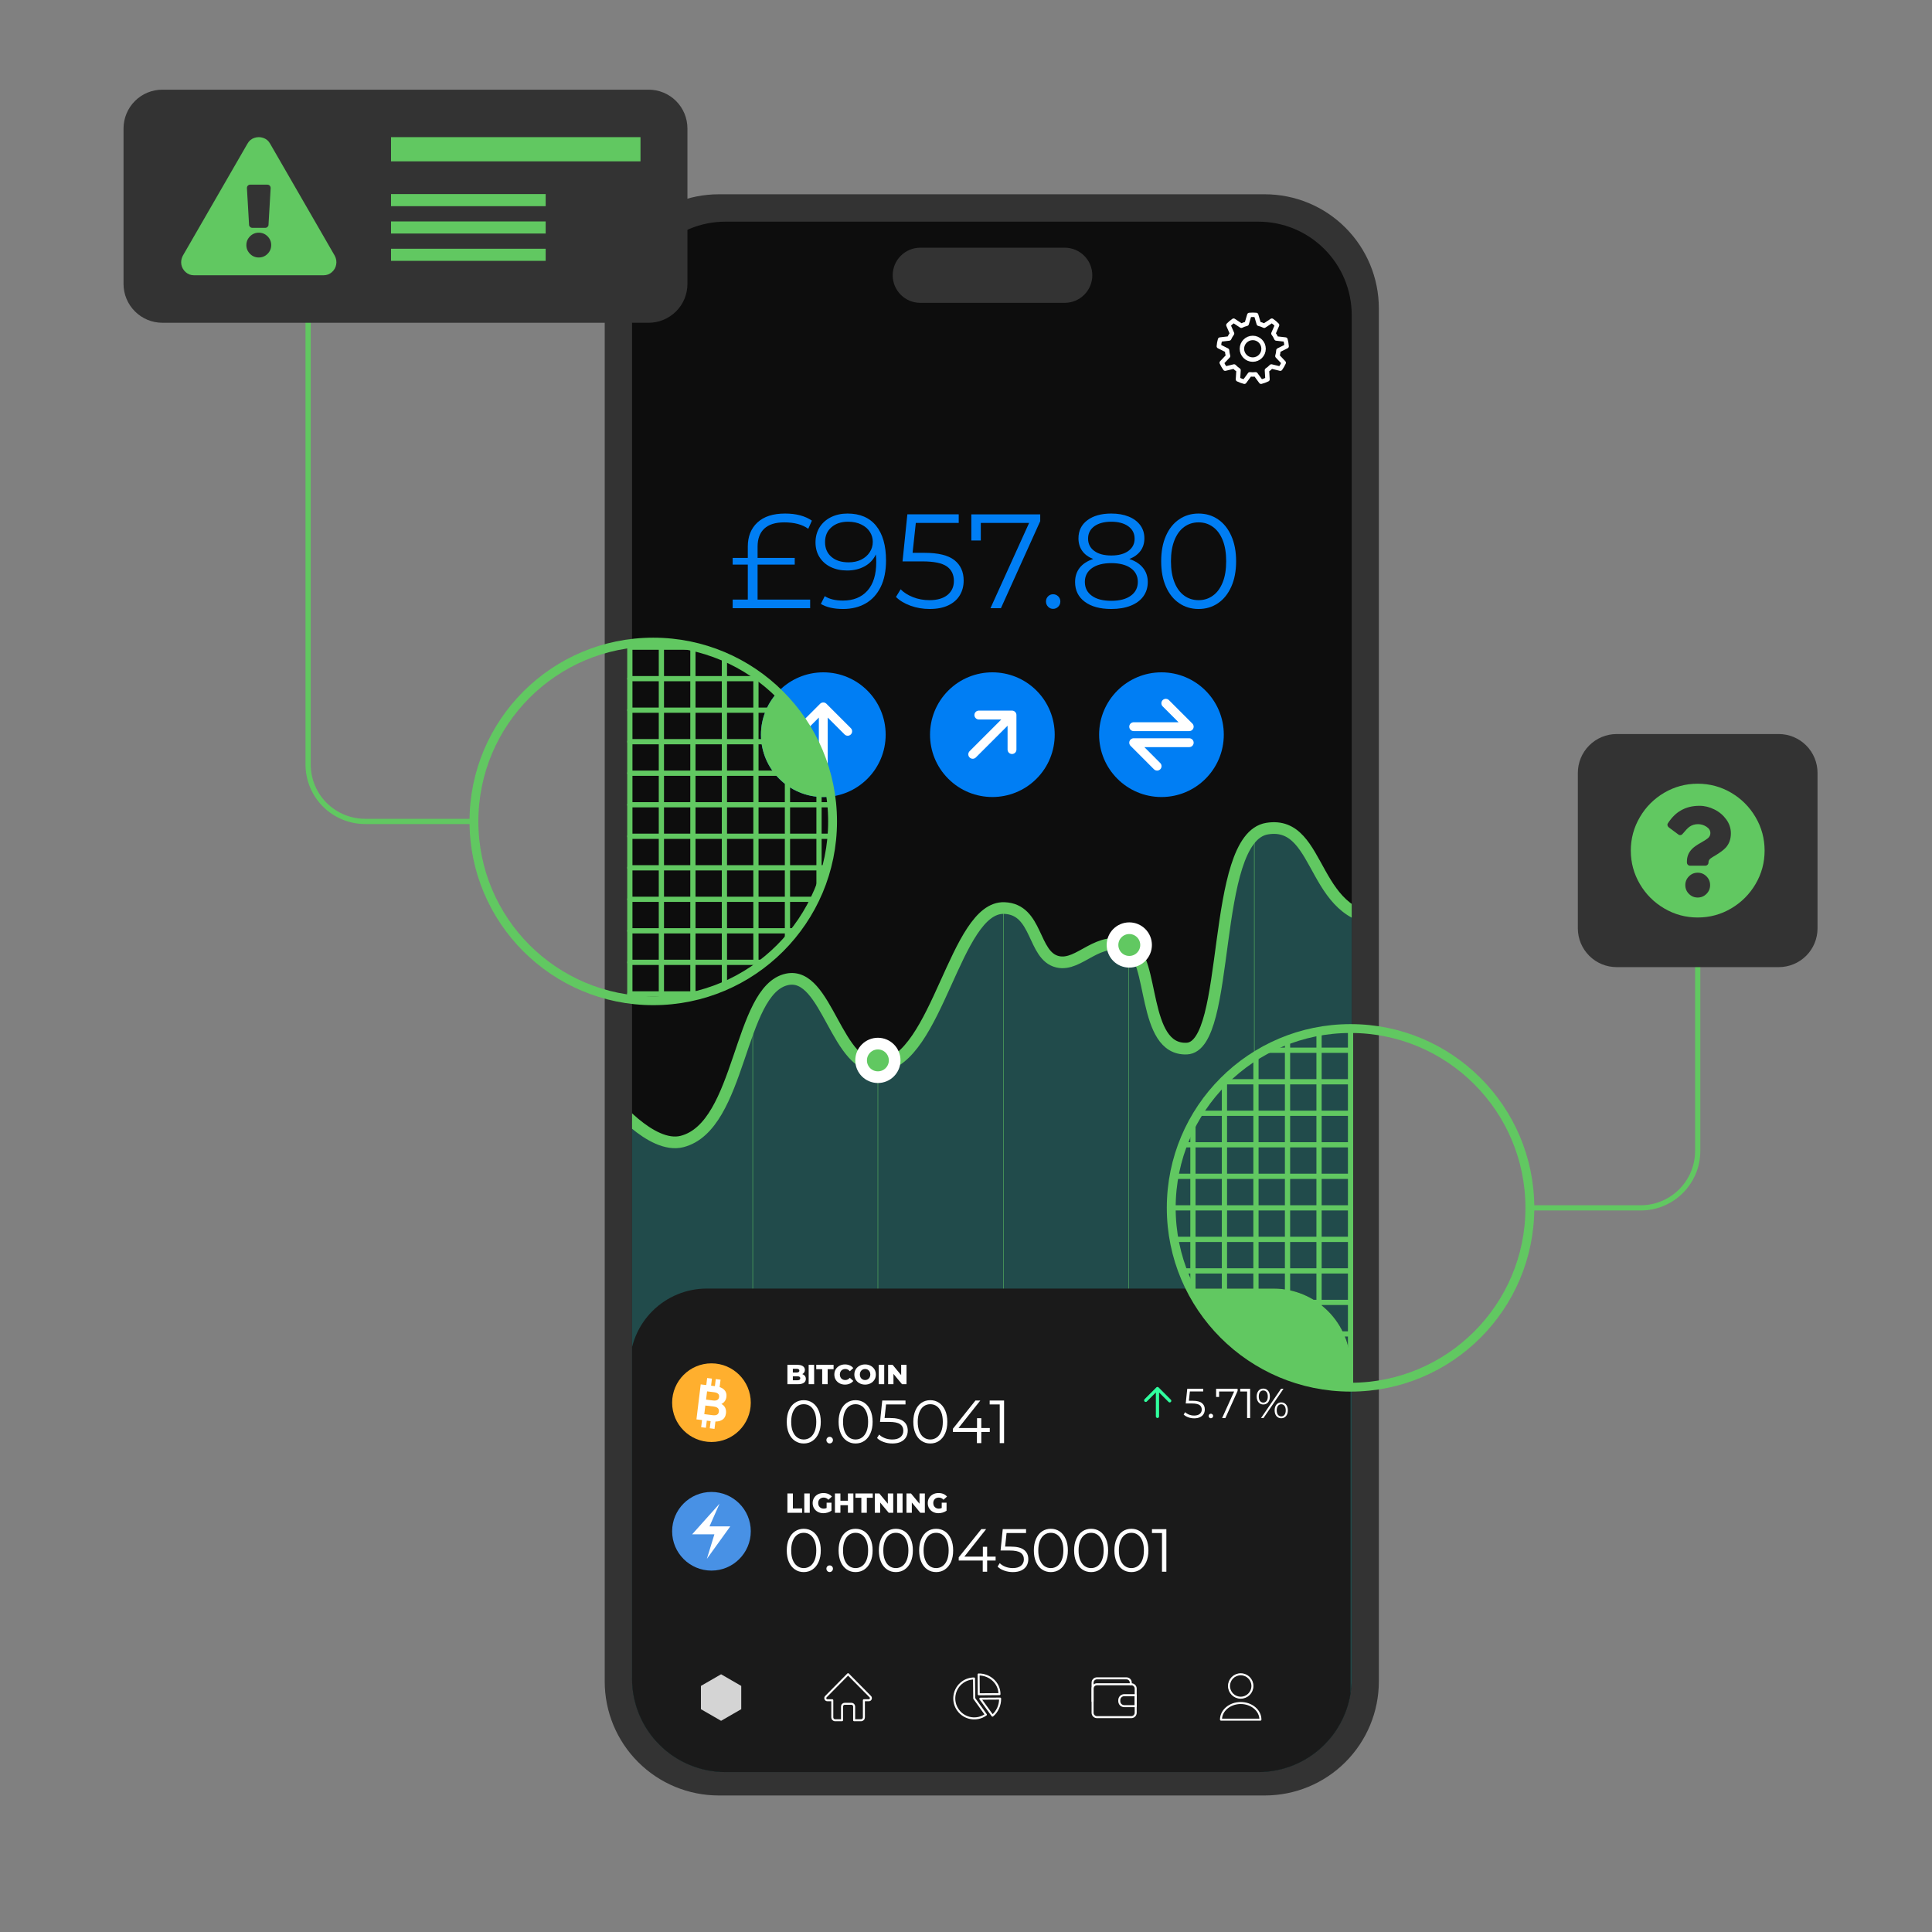 <?xml version="1.0" encoding="UTF-8" standalone="no"?><!DOCTYPE svg PUBLIC "-//W3C//DTD SVG 1.1//EN" "http://www.w3.org/Graphics/SVG/1.1/DTD/svg11.dtd"><svg width="100%" height="100%" viewBox="0 0 48 48" version="1.1" xmlns="http://www.w3.org/2000/svg" xmlns:xlink="http://www.w3.org/1999/xlink" xml:space="preserve" xmlns:serif="http://www.serif.com/" style="fill-rule:evenodd;clip-rule:evenodd;stroke-linecap:round;stroke-linejoin:round;stroke-miterlimit:1.5;"><rect x="0" y="0" width="48" height="48" fill="#808080" stroke="none"/><rect id="Artboard1" x="0" y="0" width="48" height="48" style="fill:none;"/><path d="M34.257,7.66c-0,-0.751 -0.299,-1.472 -0.83,-2.003c-0.531,-0.532 -1.252,-0.83 -2.004,-0.83l-13.566,-0c-0.751,-0 -1.472,0.298 -2.003,0.83c-0.532,0.531 -0.83,1.252 -0.83,2.003l-0,34.115c-0,0.751 0.298,1.472 0.83,2.003c0.531,0.532 1.252,0.83 2.003,0.83l13.566,0c0.752,0 1.473,-0.298 2.004,-0.83c0.531,-0.531 0.83,-1.252 0.83,-2.003l-0,-34.115Z" style="fill:#333;"/><path d="M33.583,7.828c0,-0.616 -0.244,-1.206 -0.68,-1.641c-0.435,-0.436 -1.025,-0.68 -1.641,-0.68c-3.428,-0 -9.809,-0 -13.238,-0c-0.615,-0 -1.206,0.244 -1.641,0.68c-0.435,0.435 -0.68,1.025 -0.68,1.641c0,6.864 0,27.014 0,33.878c0,0.615 0.245,1.206 0.68,1.641c0.435,0.435 1.026,0.68 1.641,0.68c3.429,-0 9.81,-0 13.238,-0c0.616,-0 1.206,-0.245 1.641,-0.68c0.436,-0.435 0.68,-1.026 0.68,-1.641c0,-6.864 0,-27.014 0,-33.878Z" style="fill:#0d0d0d;"/><clipPath id="_clip1"><path d="M33.583,7.828c0,-0.616 -0.244,-1.206 -0.68,-1.641c-0.435,-0.436 -1.025,-0.68 -1.641,-0.68c-3.428,-0 -9.809,-0 -13.238,-0c-0.615,-0 -1.206,0.244 -1.641,0.68c-0.435,0.435 -0.68,1.025 -0.68,1.641c0,6.864 0,27.014 0,33.878c0,0.615 0.245,1.206 0.68,1.641c0.435,0.435 1.026,0.68 1.641,0.68c3.429,-0 9.81,-0 13.238,-0c0.616,-0 1.206,-0.245 1.641,-0.68c0.436,-0.435 0.68,-1.026 0.68,-1.641c0,-6.864 0,-27.014 0,-33.878Z"/></clipPath><g clip-path="url(#_clip1)"><path d="M15.179,27.315c0,-0 0.99,1.245 1.767,1.045c1.48,-0.382 1.398,-3.77 2.608,-4.028c1.004,-0.213 1.223,2.282 2.323,2.157c1.422,-0.161 1.851,-3.97 3.073,-3.929c0.841,0.029 0.701,1.187 1.325,1.335c0.555,0.131 1.003,-0.695 1.779,-0.366c0.633,0.268 0.311,2.57 1.431,2.523c1.121,-0.048 0.571,-5.232 1.995,-5.465c1.424,-0.234 1.053,2.449 3.137,2.252l1.651,24.151l-24.493,-0l3.404,-19.675Z" style="fill:#214b4b;"/><clipPath id="_clip2"><path d="M15.179,27.315c0,-0 0.99,1.245 1.767,1.045c1.48,-0.382 1.398,-3.77 2.608,-4.028c1.004,-0.213 1.223,2.282 2.323,2.157c1.422,-0.161 1.851,-3.97 3.073,-3.929c0.841,0.029 0.701,1.187 1.325,1.335c0.555,0.131 1.003,-0.695 1.779,-0.366c0.633,0.268 0.311,2.57 1.431,2.523c1.121,-0.048 0.571,-5.232 1.995,-5.465c1.424,-0.234 1.053,2.449 3.137,2.252l1.651,24.151l-24.493,-0l3.404,-19.675Z"/></clipPath><g clip-path="url(#_clip2)"><path d="M21.811,26.345l-0,8.403" style="fill:none;stroke:#61c861;stroke-width:0.01px;"/><path d="M15.581,26.345l-0,8.403" style="fill:none;stroke:#61c861;stroke-width:0.01px;"/><path d="M28.041,23.518l0,11.23" style="fill:none;stroke:#61c861;stroke-width:0.01px;"/><path d="M24.933,22.56l-0,11.69" style="fill:none;stroke:#61c861;stroke-width:0.01px;"/><path d="M18.702,22.56l0,11.69" style="fill:none;stroke:#61c861;stroke-width:0.01px;"/><path d="M31.163,20.572l-0,13.678" style="fill:none;stroke:#61c861;stroke-width:0.01px;"/></g><path d="M15.179,27.315c0,-0 0.99,1.245 1.767,1.045c1.48,-0.382 1.398,-3.77 2.608,-4.028c1.004,-0.213 1.223,2.282 2.323,2.157c1.422,-0.161 1.851,-3.97 3.073,-3.929c0.841,0.029 0.701,1.187 1.325,1.335c0.555,0.131 1.003,-0.695 1.779,-0.366c0.633,0.268 0.311,2.57 1.431,2.523c1.121,-0.048 0.571,-5.232 1.995,-5.465c1.424,-0.234 1.053,2.449 3.137,2.252l1.651,24.151l-24.493,-0l3.404,-19.675Z" style="fill:none;stroke:#61c861;stroke-width:0.29px;"/><path d="M33.554,33.924c-0,-0.506 -0.201,-0.992 -0.559,-1.35c-0.359,-0.358 -0.844,-0.56 -1.351,-0.56c-3.441,0 -10.644,0 -14.086,0c-0.506,0 -0.992,0.202 -1.35,0.56c-0.358,0.358 -0.56,0.844 -0.56,1.35c0,3.501 0,10.591 0,10.591l17.906,-0l-0,-10.591Z" style="fill:#1a1a1a;"/><path d="M17.915,41.597l0.501,0.289l-0,0.578l-0.501,0.289l-0.501,-0.289l0,-0.578l0.501,-0.289Z" style="fill:#d4d4d4;"/><g><circle cx="30.825" cy="41.888" r="0.291" style="fill:none;stroke:#fff;stroke-width:0.05px;"/><path d="M30.825,42.311c0.271,-0 0.49,0.185 0.49,0.413l-0.98,-0c0,-0.228 0.22,-0.413 0.49,-0.413Z" style="fill:none;stroke:#fff;stroke-width:0.05px;"/></g><g><path d="M28.216,41.953c-0,-0.029 -0.012,-0.056 -0.032,-0.076c-0.02,-0.02 -0.047,-0.032 -0.076,-0.032l-0.855,0c-0.029,0 -0.056,0.012 -0.076,0.032c-0.02,0.02 -0.032,0.047 -0.032,0.076l0,0.601c0,0.029 0.012,0.056 0.032,0.076c0.02,0.02 0.047,0.032 0.076,0.032l0.855,-0c0.029,-0 0.056,-0.012 0.076,-0.032c0.02,-0.02 0.032,-0.047 0.032,-0.076l-0,-0.601Z" style="fill:none;stroke:#fff;stroke-width:0.05px;"/><path d="M28.094,41.845l-0,-0.04c-0,-0.059 -0.048,-0.107 -0.108,-0.107c-0.182,-0 -0.551,-0 -0.733,-0c-0.059,-0 -0.108,0.048 -0.108,0.107c0,0.077 0,0.461 0,0.461" style="fill:none;stroke:#fff;stroke-width:0.05px;"/><path d="M28.216,42.116l-0.283,-0c-0.033,-0 -0.065,0.013 -0.089,0.036c-0.023,0.024 -0.036,0.056 -0.036,0.089c-0,0.008 -0,0.015 -0,0.023c-0,0.033 0.013,0.065 0.036,0.089c0.024,0.023 0.056,0.036 0.089,0.036c0.12,0 0.283,0 0.283,0l-0,-0.273Z" style="fill:none;stroke:#fff;stroke-width:0.05px;"/></g><g><path d="M24.199,41.701c-0.102,0.001 -0.201,0.033 -0.284,0.093c-0.222,0.16 -0.273,0.47 -0.113,0.692c0.159,0.223 0.47,0.274 0.692,0.114l-0.289,-0.403l-0.006,-0.496Z" style="fill:none;stroke:#fff;stroke-width:0.05px;"/><path d="M24.658,42.625c0.121,-0.102 0.191,-0.258 0.19,-0.424l-0.491,0.003c0,0.001 -0,0.002 -0.001,0.003l0.302,0.418Z" style="fill:none;stroke:#fff;stroke-width:0.05px;"/><path d="M24.832,42.09c-0.001,-0.271 -0.234,-0.49 -0.519,-0.488l0.004,0.492l0.515,-0.004Z" style="fill:none;stroke:#fff;stroke-width:0.05px;"/></g><path d="M21.153,42.33l-0.165,-0c-0.018,-0 -0.035,0.007 -0.048,0.02c-0.013,0.012 -0.02,0.03 -0.02,0.048c0,0.116 0,0.341 0,0.341l-0.171,-0c-0.019,-0 -0.037,-0.008 -0.05,-0.021c-0.014,-0.013 -0.021,-0.032 -0.021,-0.05c-0,-0.138 -0,-0.426 -0,-0.426l-0.122,0c-0.021,0 -0.04,-0.012 -0.048,-0.032c-0.008,-0.02 -0.004,-0.042 0.011,-0.057c0.176,-0.178 0.551,-0.558 0.551,-0.558c0,-0 0.376,0.38 0.552,0.558c0.015,0.015 0.019,0.037 0.011,0.057c-0.008,0.02 -0.027,0.032 -0.049,0.032c-0.061,0 -0.121,0 -0.121,0l0,0.426c0,0.018 -0.007,0.037 -0.021,0.05c-0.013,0.013 -0.031,0.021 -0.05,0.021c-0.072,-0 -0.171,-0 -0.171,-0l-0,-0.341c-0,-0.018 -0.008,-0.036 -0.02,-0.048c-0.013,-0.013 -0.03,-0.02 -0.048,-0.02Z" style="fill:none;stroke:#fff;stroke-width:0.05px;"/><path d="M18.822,14.897l1.306,0l-0,0.213l-1.925,0l-0,-0.213l0.376,0l-0,-0.869l-0.376,-0l-0,-0.167l0.376,0l-0,-0.28c-0,-0.253 0.08,-0.453 0.24,-0.601c0.16,-0.148 0.388,-0.221 0.686,-0.221c0.273,-0 0.495,0.058 0.666,0.176l-0.09,0.203c-0.146,-0.106 -0.345,-0.16 -0.596,-0.16c-0.22,0 -0.385,0.052 -0.496,0.155c-0.111,0.104 -0.167,0.253 -0.167,0.448l0,0.28l0.923,0l-0,0.167l-0.923,-0l0,0.869Z" style="fill:#007ef4;fill-rule:nonzero;"/><path d="M21.057,12.759c0.309,-0 0.545,0.101 0.71,0.304c0.164,0.204 0.246,0.491 0.246,0.861c0,0.26 -0.044,0.48 -0.133,0.66c-0.089,0.18 -0.213,0.316 -0.373,0.408c-0.16,0.092 -0.346,0.138 -0.56,0.138c-0.231,0 -0.415,-0.042 -0.553,-0.126l0.097,-0.193c0.111,0.073 0.262,0.11 0.453,0.11c0.258,-0 0.46,-0.082 0.606,-0.245c0.147,-0.164 0.22,-0.401 0.22,-0.712c0,-0.057 -0.003,-0.121 -0.01,-0.189c-0.058,0.126 -0.15,0.224 -0.276,0.294c-0.127,0.07 -0.272,0.105 -0.437,0.105c-0.153,0 -0.289,-0.029 -0.408,-0.086c-0.119,-0.058 -0.211,-0.14 -0.278,-0.245c-0.067,-0.106 -0.1,-0.228 -0.1,-0.368c0,-0.142 0.035,-0.268 0.103,-0.377c0.069,-0.108 0.164,-0.192 0.285,-0.251c0.121,-0.059 0.257,-0.088 0.408,-0.088Zm0.027,1.212c0.118,0 0.221,-0.022 0.311,-0.066c0.09,-0.045 0.161,-0.106 0.212,-0.184c0.051,-0.077 0.077,-0.164 0.077,-0.26c-0,-0.088 -0.024,-0.171 -0.072,-0.246c-0.048,-0.076 -0.118,-0.137 -0.212,-0.183c-0.093,-0.047 -0.204,-0.07 -0.333,-0.07c-0.168,-0 -0.306,0.046 -0.411,0.138c-0.106,0.092 -0.158,0.215 -0.158,0.368c-0,0.153 0.052,0.275 0.158,0.367c0.105,0.091 0.248,0.136 0.428,0.136Z" style="fill:#007ef4;fill-rule:nonzero;"/><path d="M22.973,13.735c0.337,-0 0.583,0.06 0.738,0.181c0.154,0.121 0.231,0.291 0.231,0.508c0,0.136 -0.032,0.257 -0.095,0.363c-0.063,0.107 -0.158,0.191 -0.285,0.252c-0.126,0.061 -0.282,0.091 -0.466,0.091c-0.167,0 -0.325,-0.027 -0.475,-0.081c-0.15,-0.055 -0.27,-0.127 -0.361,-0.218l0.116,-0.19c0.078,0.08 0.18,0.145 0.307,0.195c0.126,0.05 0.263,0.075 0.41,0.075c0.193,-0 0.342,-0.044 0.448,-0.13c0.105,-0.087 0.158,-0.202 0.158,-0.347c-0,-0.16 -0.06,-0.281 -0.178,-0.363c-0.119,-0.082 -0.32,-0.123 -0.602,-0.123l-0.496,-0l0.12,-1.169l1.276,-0l-0,0.213l-1.066,-0l-0.08,0.743l0.3,-0Z" style="fill:#007ef4;fill-rule:nonzero;"/><path d="M25.844,12.779l0,0.169l-0.976,2.162l-0.26,0l0.96,-2.118l-1.2,-0l0,0.436l-0.236,0l-0,-0.649l1.712,-0Z" style="fill:#007ef4;fill-rule:nonzero;"/><path d="M26.164,15.127c-0.049,0 -0.091,-0.018 -0.125,-0.053c-0.034,-0.036 -0.052,-0.079 -0.052,-0.13c0,-0.051 0.018,-0.094 0.052,-0.128c0.034,-0.035 0.076,-0.052 0.125,-0.052c0.049,-0 0.091,0.017 0.127,0.052c0.035,0.034 0.053,0.077 0.053,0.128c-0,0.051 -0.018,0.094 -0.053,0.13c-0.036,0.035 -0.078,0.053 -0.127,0.053Z" style="fill:#007ef4;fill-rule:nonzero;"/><path d="M28.059,13.888c0.147,0.049 0.26,0.122 0.338,0.22c0.079,0.097 0.119,0.215 0.119,0.353c-0,0.135 -0.037,0.254 -0.11,0.355c-0.073,0.101 -0.178,0.178 -0.315,0.233c-0.137,0.054 -0.297,0.081 -0.481,0.081c-0.28,0 -0.5,-0.06 -0.66,-0.18c-0.16,-0.119 -0.24,-0.283 -0.24,-0.489c0,-0.14 0.039,-0.258 0.115,-0.355c0.077,-0.097 0.188,-0.169 0.335,-0.218c-0.12,-0.047 -0.211,-0.114 -0.273,-0.202c-0.062,-0.087 -0.093,-0.191 -0.093,-0.311c-0,-0.189 0.073,-0.339 0.221,-0.45c0.148,-0.111 0.346,-0.166 0.595,-0.166c0.164,-0 0.308,0.025 0.431,0.075c0.123,0.05 0.219,0.121 0.288,0.214c0.069,0.094 0.103,0.202 0.103,0.327c0,0.12 -0.032,0.224 -0.096,0.311c-0.065,0.088 -0.157,0.155 -0.277,0.202Zm-1.026,-0.506c0,0.128 0.051,0.23 0.154,0.306c0.102,0.075 0.243,0.113 0.423,0.113c0.18,0 0.321,-0.038 0.424,-0.113c0.104,-0.076 0.155,-0.177 0.155,-0.303c0,-0.131 -0.052,-0.234 -0.158,-0.31c-0.105,-0.075 -0.246,-0.113 -0.421,-0.113c-0.178,-0 -0.318,0.038 -0.422,0.113c-0.103,0.076 -0.155,0.178 -0.155,0.307Zm0.577,1.545c0.206,0 0.368,-0.042 0.484,-0.126c0.117,-0.085 0.175,-0.199 0.175,-0.344c0,-0.144 -0.058,-0.258 -0.175,-0.341c-0.116,-0.083 -0.278,-0.125 -0.484,-0.125c-0.205,0 -0.365,0.042 -0.482,0.125c-0.116,0.083 -0.175,0.197 -0.175,0.341c0,0.147 0.058,0.262 0.174,0.345c0.115,0.084 0.276,0.125 0.483,0.125Z" style="fill:#007ef4;fill-rule:nonzero;"/><path d="M29.778,15.13c-0.18,0 -0.34,-0.047 -0.481,-0.143c-0.141,-0.095 -0.251,-0.233 -0.33,-0.411c-0.079,-0.179 -0.118,-0.389 -0.118,-0.632c-0,-0.242 0.039,-0.452 0.118,-0.631c0.079,-0.179 0.189,-0.316 0.33,-0.411c0.141,-0.096 0.301,-0.143 0.481,-0.143c0.18,-0 0.341,0.047 0.482,0.143c0.141,0.095 0.251,0.232 0.331,0.411c0.08,0.179 0.12,0.389 0.12,0.631c-0,0.243 -0.04,0.453 -0.12,0.632c-0.08,0.178 -0.19,0.316 -0.331,0.411c-0.141,0.096 -0.302,0.143 -0.482,0.143Zm0,-0.219c0.136,-0 0.255,-0.038 0.358,-0.114c0.104,-0.075 0.184,-0.185 0.242,-0.33c0.058,-0.144 0.086,-0.318 0.086,-0.523c0,-0.204 -0.028,-0.378 -0.086,-0.523c-0.058,-0.144 -0.138,-0.254 -0.242,-0.329c-0.103,-0.076 -0.222,-0.114 -0.358,-0.114c-0.135,0 -0.255,0.038 -0.358,0.114c-0.103,0.075 -0.184,0.185 -0.241,0.329c-0.058,0.145 -0.087,0.319 -0.087,0.523c0,0.205 0.029,0.379 0.087,0.523c0.057,0.145 0.138,0.255 0.241,0.33c0.103,0.076 0.223,0.114 0.358,0.114Z" style="fill:#007ef4;fill-rule:nonzero;"/><path d="M31.209,7.825c-0.056,-0.005 -0.113,-0.005 -0.17,0l-0.065,0.219c-0.046,0.011 -0.091,0.028 -0.134,0.049l-0.191,-0.126c-0.047,0.032 -0.09,0.069 -0.13,0.11l0.091,0.209c-0.028,0.038 -0.052,0.08 -0.072,0.124l-0.226,0.026c-0.016,0.054 -0.026,0.11 -0.03,0.167l0.204,0.102c0.003,0.048 0.012,0.095 0.025,0.141l-0.157,0.166c0.023,0.051 0.052,0.101 0.085,0.147l0.222,-0.054c0.033,0.035 0.07,0.066 0.11,0.093l-0.014,0.227c0.051,0.025 0.105,0.045 0.16,0.059l0.135,-0.184c0.048,0.006 0.096,0.006 0.144,0l0.135,0.184c0.056,-0.014 0.109,-0.034 0.16,-0.059l-0.014,-0.227c0.04,-0.027 0.077,-0.058 0.11,-0.093l0.222,0.054c0.033,-0.046 0.062,-0.096 0.085,-0.147l-0.157,-0.166c0.014,-0.046 0.022,-0.093 0.025,-0.141l0.204,-0.102c-0.004,-0.057 -0.014,-0.113 -0.029,-0.167l-0.227,-0.026c-0.019,-0.044 -0.043,-0.086 -0.072,-0.124l0.091,-0.209c-0.039,-0.041 -0.083,-0.078 -0.13,-0.11l-0.19,0.126c-0.043,-0.021 -0.088,-0.038 -0.135,-0.049l-0.065,-0.219Zm-0.085,0.571c0.149,0 0.269,0.121 0.269,0.269c0,0.149 -0.12,0.269 -0.269,0.269c-0.148,0 -0.269,-0.12 -0.269,-0.269c0,-0.148 0.121,-0.269 0.269,-0.269Z" style="fill:none;stroke:#fff;stroke-width:0.11px;"/><circle cx="20.455" cy="18.253" r="1.549" style="fill:#007ef4;"/><clipPath id="_clip3"><circle cx="20.455" cy="18.253" r="1.549"/></clipPath><g clip-path="url(#_clip3)"><path d="M20.454,18.943l0,-1.381l0.607,0.607l-0.607,-0.607l-0.582,0.583" style="fill:none;stroke:#fff;stroke-width:0.22px;"/></g><path d="M25.751,17.157c0.604,0.605 0.604,1.587 -0,2.191c-0.605,0.605 -1.587,0.605 -2.191,0c-0.605,-0.604 -0.605,-1.586 -0,-2.191c0.604,-0.604 1.586,-0.604 2.191,0Z" style="fill:#007ef4;"/><clipPath id="_clip4"><path d="M25.751,17.157c0.604,0.605 0.604,1.587 -0,2.191c-0.605,0.605 -1.587,0.605 -2.191,0c-0.605,-0.604 -0.605,-1.586 -0,-2.191c0.604,-0.604 1.586,-0.604 2.191,0Z"/></clipPath><g clip-path="url(#_clip4)"><path d="M24.167,18.741l0.976,-0.976l-0,0.858l-0,-0.858l-0.824,-0" style="fill:none;stroke:#fff;stroke-width:0.22px;"/></g><path d="M30.405,18.253c0,0.855 -0.694,1.549 -1.549,1.549c-0.855,0 -1.549,-0.694 -1.549,-1.549c-0,-0.855 0.694,-1.549 1.549,-1.549c0.855,-0 1.549,0.694 1.549,1.549Z" style="fill:#007ef4;"/><clipPath id="_clip5"><path d="M30.405,18.253c0,0.855 -0.694,1.549 -1.549,1.549c-0.855,0 -1.549,-0.694 -1.549,-1.549c-0,-0.855 0.694,-1.549 1.549,-1.549c0.855,-0 1.549,0.694 1.549,1.549Z"/></clipPath><g clip-path="url(#_clip5)"><path d="M28.166,18.054l1.38,-0l-0.582,-0.582" style="fill:none;stroke:#fff;stroke-width:0.22px;"/><path d="M29.546,18.452l-1.38,0l0.582,0.583" style="fill:none;stroke:#fff;stroke-width:0.22px;"/></g><circle cx="21.811" cy="26.345" r="0.417" style="fill:#61c861;stroke:#fff;stroke-width:0.29px;"/><circle cx="28.057" cy="23.478" r="0.417" style="fill:#61c861;stroke:#fff;stroke-width:0.29px;"/><g><circle cx="17.676" cy="34.849" r="0.977" style="fill:#ffaf2e;"/><clipPath id="_clip6"><circle cx="17.676" cy="34.849" r="0.977"/></clipPath><g clip-path="url(#_clip6)"><g><path d="M17.923,34.881c0.042,0.022 0.073,0.052 0.093,0.092c0.02,0.04 0.027,0.087 0.021,0.14c-0.01,0.077 -0.043,0.132 -0.1,0.166c-0.058,0.035 -0.136,0.046 -0.237,0.034l-0.397,-0.049l0.106,-0.869l0.376,0.046c0.093,0.012 0.163,0.041 0.208,0.088c0.045,0.046 0.064,0.104 0.055,0.174c-0.005,0.042 -0.019,0.079 -0.041,0.109c-0.022,0.031 -0.05,0.054 -0.084,0.069Zm-0.356,-0.313l-0.025,0.205l0.177,0.022c0.044,0.005 0.078,0.001 0.103,-0.014c0.025,-0.015 0.04,-0.039 0.044,-0.073c0.004,-0.034 -0.004,-0.061 -0.025,-0.08c-0.021,-0.02 -0.053,-0.033 -0.097,-0.038l-0.177,-0.022Zm0.139,0.592c0.047,0.006 0.083,0.001 0.109,-0.013c0.026,-0.015 0.041,-0.04 0.045,-0.077c0.009,-0.072 -0.034,-0.113 -0.128,-0.125l-0.208,-0.025l-0.026,0.214l0.208,0.026Z" style="fill:#fff;fill-rule:nonzero;"/><path d="M17.688,34.251l-0.119,-0.014l-0.026,0.214l0.119,0.015l0.026,-0.215Z" style="fill:#fff;"/><path d="M17.565,35.259l-0.119,-0.015l-0.026,0.215l0.118,0.014l0.027,-0.214Z" style="fill:#fff;"/><path d="M17.902,34.278l-0.119,-0.015l-0.026,0.215l0.118,0.014l0.027,-0.214Z" style="fill:#fff;"/><path d="M17.778,35.285l-0.118,-0.015l-0.026,0.215l0.118,0.015l0.026,-0.215Z" style="fill:#fff;"/></g></g><path d="M19.933,34.139c0.027,0.01 0.049,0.025 0.064,0.045c0.016,0.021 0.024,0.045 0.024,0.074c-0,0.042 -0.017,0.075 -0.051,0.098c-0.034,0.023 -0.083,0.034 -0.147,0.034l-0.26,-0l0,-0.481l0.246,0c0.061,0 0.108,0.011 0.14,0.034c0.032,0.023 0.048,0.053 0.048,0.092c0,0.023 -0.005,0.043 -0.016,0.061c-0.012,0.018 -0.028,0.033 -0.048,0.043Zm-0.235,-0.132l-0,0.093l0.093,0c0.046,0 0.069,-0.016 0.069,-0.047c-0,-0.03 -0.023,-0.046 -0.069,-0.046l-0.093,0Zm0.114,0.285c0.047,-0 0.071,-0.017 0.071,-0.049c0,-0.033 -0.024,-0.049 -0.071,-0.049l-0.114,0l-0,0.098l0.114,-0Z" style="fill:#fff;fill-rule:nonzero;"/><rect x="20.091" y="33.909" width="0.136" height="0.481" style="fill:#fff;fill-rule:nonzero;"/><path d="M20.427,34.017l-0.148,-0l0,-0.108l0.431,0l-0,0.108l-0.147,-0l-0,0.373l-0.136,-0l-0,-0.373Z" style="fill:#fff;fill-rule:nonzero;"/><path d="M20.994,34.4c-0.051,-0 -0.096,-0.011 -0.136,-0.032c-0.04,-0.022 -0.072,-0.051 -0.095,-0.089c-0.023,-0.038 -0.034,-0.081 -0.034,-0.129c0,-0.049 0.011,-0.092 0.034,-0.13c0.023,-0.038 0.055,-0.067 0.095,-0.089c0.04,-0.021 0.085,-0.032 0.136,-0.032c0.043,0 0.083,0.008 0.118,0.024c0.036,0.015 0.065,0.038 0.088,0.067l-0.086,0.078c-0.031,-0.037 -0.069,-0.056 -0.114,-0.056c-0.026,0 -0.049,0.006 -0.069,0.017c-0.021,0.012 -0.037,0.028 -0.048,0.049c-0.011,0.021 -0.017,0.045 -0.017,0.072c0,0.027 0.006,0.05 0.017,0.071c0.011,0.021 0.027,0.037 0.048,0.049c0.02,0.011 0.043,0.017 0.069,0.017c0.045,-0 0.083,-0.019 0.114,-0.056l0.086,0.078c-0.023,0.029 -0.052,0.052 -0.088,0.067c-0.035,0.016 -0.075,0.024 -0.118,0.024Z" style="fill:#fff;fill-rule:nonzero;"/><path d="M21.493,34.4c-0.051,-0 -0.097,-0.011 -0.137,-0.033c-0.041,-0.021 -0.072,-0.051 -0.096,-0.089c-0.023,-0.038 -0.034,-0.081 -0.034,-0.128c-0,-0.048 0.011,-0.091 0.034,-0.129c0.024,-0.038 0.055,-0.068 0.096,-0.089c0.04,-0.022 0.086,-0.033 0.137,-0.033c0.051,0 0.096,0.011 0.137,0.033c0.041,0.021 0.072,0.051 0.096,0.089c0.023,0.038 0.034,0.081 0.034,0.129c0,0.047 -0.011,0.09 -0.034,0.128c-0.024,0.038 -0.055,0.068 -0.096,0.089c-0.041,0.022 -0.086,0.033 -0.137,0.033Zm-0,-0.113c0.024,-0 0.046,-0.006 0.066,-0.017c0.02,-0.012 0.035,-0.028 0.047,-0.049c0.011,-0.021 0.017,-0.044 0.017,-0.071c-0,-0.027 -0.006,-0.051 -0.017,-0.072c-0.012,-0.021 -0.027,-0.037 -0.047,-0.049c-0.02,-0.011 -0.042,-0.017 -0.066,-0.017c-0.024,0 -0.046,0.006 -0.066,0.017c-0.02,0.012 -0.035,0.028 -0.047,0.049c-0.011,0.021 -0.017,0.045 -0.017,0.072c0,0.027 0.006,0.05 0.017,0.071c0.012,0.021 0.027,0.037 0.047,0.049c0.02,0.011 0.042,0.017 0.066,0.017Z" style="fill:#fff;fill-rule:nonzero;"/><rect x="21.832" y="33.909" width="0.136" height="0.481" style="fill:#fff;fill-rule:nonzero;"/><path d="M22.522,33.909l0,0.481l-0.112,-0l-0.212,-0.256l-0,0.256l-0.133,-0l-0,-0.481l0.112,0l0.212,0.256l-0,-0.256l0.133,0Z" style="fill:#fff;fill-rule:nonzero;"/><path d="M19.968,35.863c-0.081,0 -0.154,-0.021 -0.218,-0.065c-0.064,-0.043 -0.114,-0.105 -0.15,-0.186c-0.035,-0.081 -0.053,-0.177 -0.053,-0.287c-0,-0.11 0.018,-0.205 0.053,-0.286c0.036,-0.081 0.086,-0.144 0.15,-0.187c0.064,-0.043 0.137,-0.065 0.218,-0.065c0.082,0 0.155,0.022 0.219,0.065c0.064,0.043 0.114,0.106 0.15,0.187c0.037,0.081 0.055,0.176 0.055,0.286c-0,0.11 -0.018,0.206 -0.055,0.287c-0.036,0.081 -0.086,0.143 -0.15,0.186c-0.064,0.044 -0.137,0.065 -0.219,0.065Zm0,-0.099c0.062,-0 0.116,-0.018 0.163,-0.052c0.047,-0.034 0.083,-0.084 0.11,-0.149c0.026,-0.066 0.039,-0.145 0.039,-0.238c-0,-0.092 -0.013,-0.172 -0.039,-0.237c-0.027,-0.066 -0.063,-0.115 -0.11,-0.15c-0.047,-0.034 -0.101,-0.051 -0.163,-0.051c-0.061,-0 -0.115,0.017 -0.162,0.051c-0.047,0.035 -0.083,0.084 -0.11,0.15c-0.026,0.065 -0.039,0.145 -0.039,0.237c0,0.093 0.013,0.172 0.039,0.238c0.027,0.065 0.063,0.115 0.11,0.149c0.047,0.034 0.101,0.052 0.162,0.052Z" style="fill:#fff;fill-rule:nonzero;"/><path d="M20.612,35.862c-0.022,-0 -0.041,-0.008 -0.056,-0.024c-0.016,-0.016 -0.024,-0.036 -0.024,-0.059c0,-0.023 0.008,-0.043 0.024,-0.058c0.015,-0.016 0.034,-0.024 0.056,-0.024c0.023,0 0.042,0.008 0.058,0.024c0.016,0.015 0.024,0.035 0.024,0.058c0,0.023 -0.008,0.043 -0.024,0.059c-0.016,0.016 -0.035,0.024 -0.058,0.024Z" style="fill:#fff;fill-rule:nonzero;"/><path d="M21.256,35.863c-0.081,0 -0.154,-0.021 -0.218,-0.065c-0.064,-0.043 -0.114,-0.105 -0.15,-0.186c-0.035,-0.081 -0.053,-0.177 -0.053,-0.287c-0,-0.11 0.018,-0.205 0.053,-0.286c0.036,-0.081 0.086,-0.144 0.15,-0.187c0.064,-0.043 0.137,-0.065 0.218,-0.065c0.082,0 0.155,0.022 0.219,0.065c0.064,0.043 0.114,0.106 0.15,0.187c0.037,0.081 0.055,0.176 0.055,0.286c-0,0.11 -0.018,0.206 -0.055,0.287c-0.036,0.081 -0.086,0.143 -0.15,0.186c-0.064,0.044 -0.137,0.065 -0.219,0.065Zm0,-0.099c0.062,-0 0.116,-0.018 0.163,-0.052c0.047,-0.034 0.083,-0.084 0.11,-0.149c0.026,-0.066 0.039,-0.145 0.039,-0.238c-0,-0.092 -0.013,-0.172 -0.039,-0.237c-0.027,-0.066 -0.063,-0.115 -0.11,-0.15c-0.047,-0.034 -0.101,-0.051 -0.163,-0.051c-0.061,-0 -0.115,0.017 -0.162,0.051c-0.047,0.035 -0.084,0.084 -0.11,0.15c-0.026,0.065 -0.039,0.145 -0.039,0.237c-0,0.093 0.013,0.172 0.039,0.238c0.026,0.065 0.063,0.115 0.11,0.149c0.047,0.034 0.101,0.052 0.162,0.052Z" style="fill:#fff;fill-rule:nonzero;"/><path d="M22.114,35.23c0.153,0 0.264,0.027 0.334,0.082c0.07,0.055 0.105,0.132 0.105,0.231c0,0.061 -0.014,0.116 -0.043,0.165c-0.028,0.048 -0.071,0.086 -0.129,0.114c-0.057,0.028 -0.128,0.041 -0.212,0.041c-0.075,0 -0.147,-0.012 -0.215,-0.037c-0.068,-0.024 -0.123,-0.057 -0.164,-0.099l0.053,-0.086c0.035,0.036 0.082,0.066 0.139,0.089c0.057,0.022 0.119,0.034 0.186,0.034c0.088,-0 0.155,-0.02 0.203,-0.059c0.048,-0.04 0.072,-0.092 0.072,-0.158c0,-0.072 -0.027,-0.127 -0.081,-0.164c-0.054,-0.038 -0.145,-0.056 -0.273,-0.056l-0.225,-0l0.055,-0.531l0.578,0l0,0.097l-0.483,-0l-0.037,0.337l0.137,0Z" style="fill:#fff;fill-rule:nonzero;"/><path d="M23.113,35.863c-0.082,0 -0.155,-0.021 -0.219,-0.065c-0.064,-0.043 -0.114,-0.105 -0.149,-0.186c-0.036,-0.081 -0.054,-0.177 -0.054,-0.287c-0,-0.11 0.018,-0.205 0.054,-0.286c0.035,-0.081 0.085,-0.144 0.149,-0.187c0.064,-0.043 0.137,-0.065 0.219,-0.065c0.081,0 0.154,0.022 0.218,0.065c0.064,0.043 0.114,0.106 0.151,0.187c0.036,0.081 0.054,0.176 0.054,0.286c0,0.11 -0.018,0.206 -0.054,0.287c-0.037,0.081 -0.087,0.143 -0.151,0.186c-0.064,0.044 -0.137,0.065 -0.218,0.065Zm-0,-0.099c0.061,-0 0.115,-0.018 0.162,-0.052c0.047,-0.034 0.084,-0.084 0.11,-0.149c0.026,-0.066 0.039,-0.145 0.039,-0.238c0,-0.092 -0.013,-0.172 -0.039,-0.237c-0.026,-0.066 -0.063,-0.115 -0.11,-0.15c-0.047,-0.034 -0.101,-0.051 -0.162,-0.051c-0.062,-0 -0.116,0.017 -0.163,0.051c-0.047,0.035 -0.083,0.084 -0.109,0.15c-0.027,0.065 -0.04,0.145 -0.04,0.237c0,0.093 0.013,0.172 0.04,0.238c0.026,0.065 0.062,0.115 0.109,0.149c0.047,0.034 0.101,0.052 0.163,0.052Z" style="fill:#fff;fill-rule:nonzero;"/><path d="M24.591,35.576l-0.211,0l-0,0.278l-0.109,0l-0,-0.278l-0.597,0l-0,-0.078l0.56,-0.702l0.121,0l-0.541,0.683l0.46,0l-0,-0.244l0.106,-0l-0,0.244l0.211,0l0,0.097Z" style="fill:#fff;fill-rule:nonzero;"/><path d="M24.946,34.796l0,1.058l-0.108,0l-0,-0.961l-0.25,-0l0,-0.097l0.358,0Z" style="fill:#fff;fill-rule:nonzero;"/><path d="M29.631,34.802c0.105,0 0.182,0.019 0.23,0.057c0.048,0.038 0.072,0.09 0.072,0.158c-0,0.043 -0.01,0.08 -0.03,0.114c-0.02,0.033 -0.049,0.059 -0.089,0.078c-0.039,0.019 -0.088,0.029 -0.145,0.029c-0.052,-0 -0.101,-0.009 -0.148,-0.026c-0.047,-0.017 -0.084,-0.04 -0.113,-0.068l0.037,-0.059c0.024,0.025 0.056,0.045 0.095,0.061c0.04,0.015 0.082,0.023 0.128,0.023c0.06,-0 0.107,-0.014 0.14,-0.041c0.033,-0.027 0.049,-0.063 0.049,-0.108c-0,-0.049 -0.019,-0.087 -0.056,-0.113c-0.037,-0.025 -0.099,-0.038 -0.187,-0.038l-0.155,-0l0.038,-0.365l0.397,0l0,0.067l-0.332,-0l-0.025,0.231l0.094,0Z" style="fill:#fff;fill-rule:nonzero;"/><path d="M30.083,35.236c-0.015,0 -0.028,-0.005 -0.038,-0.016c-0.011,-0.011 -0.017,-0.025 -0.017,-0.041c0,-0.016 0.006,-0.029 0.017,-0.04c0.01,-0.01 0.023,-0.016 0.038,-0.016c0.016,0 0.029,0.006 0.04,0.016c0.011,0.011 0.017,0.024 0.017,0.04c-0,0.016 -0.006,0.03 -0.017,0.041c-0.011,0.011 -0.024,0.016 -0.04,0.016Z" style="fill:#fff;fill-rule:nonzero;"/><path d="M30.748,34.504l0,0.053l-0.304,0.674l-0.081,0l0.299,-0.66l-0.374,-0l0,0.136l-0.074,-0l0,-0.203l0.534,0Z" style="fill:#fff;fill-rule:nonzero;"/><path d="M31.059,34.504l-0,0.727l-0.075,0l0,-0.66l-0.171,-0l-0,-0.067l0.246,0Z" style="fill:#fff;fill-rule:nonzero;"/><path d="M31.386,34.894c-0.049,-0 -0.089,-0.019 -0.119,-0.055c-0.03,-0.036 -0.045,-0.084 -0.045,-0.143c0,-0.059 0.015,-0.106 0.045,-0.143c0.03,-0.036 0.07,-0.054 0.119,-0.054c0.049,-0 0.088,0.018 0.119,0.054c0.03,0.036 0.045,0.084 0.045,0.143c0,0.06 -0.015,0.108 -0.045,0.144c-0.031,0.036 -0.07,0.054 -0.119,0.054Zm0.441,-0.39l0.061,0l-0.497,0.727l-0.061,0l0.497,-0.727Zm-0.441,0.343c0.034,-0 0.061,-0.013 0.082,-0.04c0.02,-0.027 0.03,-0.064 0.03,-0.111c0,-0.047 -0.01,-0.084 -0.03,-0.11c-0.021,-0.027 -0.048,-0.04 -0.082,-0.04c-0.034,-0 -0.062,0.013 -0.082,0.04c-0.02,0.027 -0.03,0.064 -0.03,0.11c-0,0.047 0.01,0.083 0.03,0.11c0.02,0.027 0.048,0.041 0.082,0.041Zm0.446,0.389c-0.049,0 -0.088,-0.018 -0.119,-0.054c-0.03,-0.036 -0.045,-0.084 -0.045,-0.143c-0,-0.059 0.015,-0.106 0.045,-0.143c0.031,-0.036 0.07,-0.054 0.119,-0.054c0.049,-0 0.089,0.018 0.119,0.054c0.03,0.037 0.045,0.084 0.045,0.143c-0,0.059 -0.015,0.107 -0.045,0.143c-0.03,0.036 -0.07,0.054 -0.119,0.054Zm-0,-0.046c0.034,-0 0.062,-0.014 0.082,-0.041c0.02,-0.027 0.03,-0.063 0.03,-0.11c0,-0.046 -0.01,-0.083 -0.03,-0.11c-0.02,-0.027 -0.048,-0.041 -0.082,-0.041c-0.034,0 -0.061,0.014 -0.082,0.04c-0.02,0.027 -0.03,0.064 -0.03,0.111c-0,0.047 0.01,0.084 0.03,0.111c0.021,0.026 0.048,0.04 0.082,0.04Z" style="fill:#fff;fill-rule:nonzero;"/><path d="M28.757,35.19l0,-0.691l0.304,0.304l-0.304,-0.304l-0.292,0.292" style="fill:none;stroke:#30ff9e;stroke-width:0.08px;"/></g><g><circle cx="17.676" cy="38.044" r="0.977" style="fill:#4891e5;"/><clipPath id="_clip7"><circle cx="17.676" cy="38.044" r="0.977"/></clipPath><g clip-path="url(#_clip7)"><path d="M17.876,37.36l-0.68,0.76l0.553,-0l-0.187,0.609l0.581,-0.806l-0.516,-0l0.249,-0.563Z" style="fill:#fff;"/></g><path d="M19.563,37.104l0.136,-0l0,0.373l0.23,0l-0,0.108l-0.366,-0l0,-0.481Z" style="fill:#fff;fill-rule:nonzero;"/><rect x="19.982" y="37.104" width="0.136" height="0.481" style="fill:#fff;fill-rule:nonzero;"/><path d="M20.537,37.334l0.121,0l-0,0.199c-0.028,0.02 -0.06,0.035 -0.095,0.046c-0.036,0.01 -0.072,0.016 -0.107,0.016c-0.051,-0 -0.096,-0.011 -0.136,-0.032c-0.041,-0.022 -0.072,-0.051 -0.095,-0.089c-0.023,-0.038 -0.035,-0.081 -0.035,-0.13c0,-0.048 0.012,-0.091 0.035,-0.129c0.023,-0.038 0.054,-0.067 0.095,-0.089c0.041,-0.021 0.087,-0.032 0.138,-0.032c0.045,0 0.086,0.008 0.121,0.023c0.036,0.015 0.066,0.037 0.09,0.065l-0.087,0.079c-0.033,-0.036 -0.071,-0.054 -0.117,-0.054c-0.041,0 -0.074,0.013 -0.099,0.037c-0.026,0.025 -0.038,0.059 -0.038,0.1c-0,0.027 0.006,0.051 0.017,0.072c0.011,0.02 0.027,0.037 0.048,0.048c0.021,0.012 0.044,0.018 0.071,0.018c0.026,-0 0.05,-0.005 0.073,-0.016l0,-0.132Z" style="fill:#fff;fill-rule:nonzero;"/><path d="M21.202,37.104l-0,0.481l-0.136,-0l-0,-0.188l-0.186,0l0,0.188l-0.136,-0l0,-0.481l0.136,-0l0,0.181l0.186,-0l-0,-0.181l0.136,-0Z" style="fill:#fff;fill-rule:nonzero;"/><path d="M21.4,37.212l-0.147,-0l-0,-0.108l0.43,-0l0,0.108l-0.147,-0l0,0.373l-0.136,-0l0,-0.373Z" style="fill:#fff;fill-rule:nonzero;"/><path d="M22.192,37.104l-0,0.481l-0.112,-0l-0.213,-0.256l0,0.256l-0.133,-0l0,-0.481l0.112,-0l0.212,0.256l0,-0.256l0.134,-0Z" style="fill:#fff;fill-rule:nonzero;"/><rect x="22.288" y="37.104" width="0.136" height="0.481" style="fill:#fff;fill-rule:nonzero;"/><path d="M22.978,37.104l0,0.481l-0.112,-0l-0.212,-0.256l0,0.256l-0.133,-0l-0,-0.481l0.112,-0l0.212,0.256l0,-0.256l0.133,-0Z" style="fill:#fff;fill-rule:nonzero;"/><path d="M23.397,37.334l0.12,0l-0,0.199c-0.028,0.02 -0.059,0.035 -0.095,0.046c-0.036,0.01 -0.071,0.016 -0.107,0.016c-0.05,-0 -0.096,-0.011 -0.136,-0.032c-0.04,-0.022 -0.072,-0.051 -0.095,-0.089c-0.023,-0.038 -0.034,-0.081 -0.034,-0.13c-0,-0.048 0.011,-0.091 0.034,-0.129c0.023,-0.038 0.055,-0.067 0.096,-0.089c0.04,-0.021 0.086,-0.032 0.138,-0.032c0.045,0 0.085,0.008 0.121,0.023c0.035,0.015 0.065,0.037 0.089,0.065l-0.087,0.079c-0.032,-0.036 -0.071,-0.054 -0.116,-0.054c-0.042,0 -0.075,0.013 -0.1,0.037c-0.025,0.025 -0.038,0.059 -0.038,0.1c0,0.027 0.006,0.051 0.017,0.072c0.012,0.02 0.028,0.037 0.048,0.048c0.021,0.012 0.045,0.018 0.071,0.018c0.026,-0 0.051,-0.005 0.074,-0.016l-0,-0.132Z" style="fill:#fff;fill-rule:nonzero;"/><path d="M19.968,39.058c-0.081,0 -0.154,-0.021 -0.218,-0.065c-0.064,-0.043 -0.114,-0.105 -0.15,-0.186c-0.035,-0.082 -0.053,-0.177 -0.053,-0.287c-0,-0.11 0.018,-0.205 0.053,-0.286c0.036,-0.081 0.086,-0.144 0.15,-0.187c0.064,-0.043 0.137,-0.065 0.218,-0.065c0.082,-0 0.155,0.022 0.219,0.065c0.064,0.043 0.114,0.106 0.15,0.187c0.037,0.081 0.055,0.176 0.055,0.286c-0,0.11 -0.018,0.205 -0.055,0.287c-0.036,0.081 -0.086,0.143 -0.15,0.186c-0.064,0.044 -0.137,0.065 -0.219,0.065Zm0,-0.099c0.062,-0 0.116,-0.018 0.163,-0.052c0.047,-0.034 0.083,-0.084 0.11,-0.15c0.026,-0.065 0.039,-0.144 0.039,-0.237c-0,-0.093 -0.013,-0.172 -0.039,-0.237c-0.027,-0.066 -0.063,-0.116 -0.11,-0.15c-0.047,-0.034 -0.101,-0.051 -0.163,-0.051c-0.061,-0 -0.115,0.017 -0.162,0.051c-0.047,0.034 -0.083,0.084 -0.11,0.15c-0.026,0.065 -0.039,0.144 -0.039,0.237c0,0.093 0.013,0.172 0.039,0.237c0.027,0.066 0.063,0.116 0.11,0.15c0.047,0.034 0.101,0.052 0.162,0.052Z" style="fill:#fff;fill-rule:nonzero;"/><path d="M20.612,39.057c-0.022,-0 -0.041,-0.008 -0.056,-0.024c-0.016,-0.017 -0.024,-0.036 -0.024,-0.059c0,-0.024 0.008,-0.043 0.024,-0.059c0.015,-0.015 0.034,-0.023 0.056,-0.023c0.023,0 0.042,0.008 0.058,0.023c0.016,0.016 0.024,0.035 0.024,0.059c0,0.023 -0.008,0.042 -0.024,0.059c-0.016,0.016 -0.035,0.024 -0.058,0.024Z" style="fill:#fff;fill-rule:nonzero;"/><path d="M21.256,39.058c-0.081,0 -0.154,-0.021 -0.218,-0.065c-0.064,-0.043 -0.114,-0.105 -0.15,-0.186c-0.035,-0.082 -0.053,-0.177 -0.053,-0.287c-0,-0.11 0.018,-0.205 0.053,-0.286c0.036,-0.081 0.086,-0.144 0.15,-0.187c0.064,-0.043 0.137,-0.065 0.218,-0.065c0.082,-0 0.155,0.022 0.219,0.065c0.064,0.043 0.114,0.106 0.15,0.187c0.037,0.081 0.055,0.176 0.055,0.286c-0,0.11 -0.018,0.205 -0.055,0.287c-0.036,0.081 -0.086,0.143 -0.15,0.186c-0.064,0.044 -0.137,0.065 -0.219,0.065Zm0,-0.099c0.062,-0 0.116,-0.018 0.163,-0.052c0.047,-0.034 0.083,-0.084 0.11,-0.15c0.026,-0.065 0.039,-0.144 0.039,-0.237c-0,-0.093 -0.013,-0.172 -0.039,-0.237c-0.027,-0.066 -0.063,-0.116 -0.11,-0.15c-0.047,-0.034 -0.101,-0.051 -0.163,-0.051c-0.061,-0 -0.115,0.017 -0.162,0.051c-0.047,0.034 -0.084,0.084 -0.11,0.15c-0.026,0.065 -0.039,0.144 -0.039,0.237c-0,0.093 0.013,0.172 0.039,0.237c0.026,0.066 0.063,0.116 0.11,0.15c0.047,0.034 0.101,0.052 0.162,0.052Z" style="fill:#fff;fill-rule:nonzero;"/><path d="M22.257,39.058c-0.081,0 -0.154,-0.021 -0.218,-0.065c-0.064,-0.043 -0.114,-0.105 -0.15,-0.186c-0.036,-0.082 -0.054,-0.177 -0.054,-0.287c0,-0.11 0.018,-0.205 0.054,-0.286c0.036,-0.081 0.086,-0.144 0.15,-0.187c0.064,-0.043 0.137,-0.065 0.218,-0.065c0.082,-0 0.155,0.022 0.219,0.065c0.064,0.043 0.114,0.106 0.15,0.187c0.036,0.081 0.054,0.176 0.054,0.286c0,0.11 -0.018,0.205 -0.054,0.287c-0.036,0.081 -0.086,0.143 -0.15,0.186c-0.064,0.044 -0.137,0.065 -0.219,0.065Zm0,-0.099c0.062,-0 0.116,-0.018 0.163,-0.052c0.047,-0.034 0.083,-0.084 0.109,-0.15c0.026,-0.065 0.04,-0.144 0.04,-0.237c-0,-0.093 -0.014,-0.172 -0.04,-0.237c-0.026,-0.066 -0.062,-0.116 -0.109,-0.15c-0.047,-0.034 -0.101,-0.051 -0.163,-0.051c-0.061,-0 -0.116,0.017 -0.162,0.051c-0.047,0.034 -0.084,0.084 -0.11,0.15c-0.026,0.065 -0.039,0.144 -0.039,0.237c-0,0.093 0.013,0.172 0.039,0.237c0.026,0.066 0.063,0.116 0.11,0.15c0.046,0.034 0.101,0.052 0.162,0.052Z" style="fill:#fff;fill-rule:nonzero;"/><path d="M23.258,39.058c-0.082,0 -0.155,-0.021 -0.219,-0.065c-0.064,-0.043 -0.113,-0.105 -0.149,-0.186c-0.036,-0.082 -0.054,-0.177 -0.054,-0.287c0,-0.11 0.018,-0.205 0.054,-0.286c0.036,-0.081 0.085,-0.144 0.149,-0.187c0.064,-0.043 0.137,-0.065 0.219,-0.065c0.082,-0 0.154,0.022 0.218,0.065c0.064,0.043 0.114,0.106 0.151,0.187c0.036,0.081 0.054,0.176 0.054,0.286c0,0.11 -0.018,0.205 -0.054,0.287c-0.037,0.081 -0.087,0.143 -0.151,0.186c-0.064,0.044 -0.136,0.065 -0.218,0.065Zm-0,-0.099c0.061,-0 0.116,-0.018 0.162,-0.052c0.047,-0.034 0.084,-0.084 0.11,-0.15c0.026,-0.065 0.039,-0.144 0.039,-0.237c0,-0.093 -0.013,-0.172 -0.039,-0.237c-0.026,-0.066 -0.063,-0.116 -0.11,-0.15c-0.046,-0.034 -0.101,-0.051 -0.162,-0.051c-0.062,-0 -0.116,0.017 -0.163,0.051c-0.046,0.034 -0.083,0.084 -0.109,0.15c-0.026,0.065 -0.04,0.144 -0.04,0.237c0,0.093 0.014,0.172 0.04,0.237c0.026,0.066 0.063,0.116 0.109,0.15c0.047,0.034 0.101,0.052 0.163,0.052Z" style="fill:#fff;fill-rule:nonzero;"/><path d="M24.736,38.771l-0.211,0l-0,0.278l-0.109,0l-0,-0.278l-0.597,0l-0,-0.079l0.561,-0.701l0.12,0l-0.541,0.683l0.46,0l-0,-0.245l0.106,0l-0,0.245l0.211,0l0,0.097Z" style="fill:#fff;fill-rule:nonzero;"/><path d="M25.108,38.425c0.153,-0 0.265,0.027 0.335,0.082c0.07,0.055 0.105,0.132 0.105,0.231c0,0.061 -0.014,0.116 -0.043,0.165c-0.029,0.048 -0.072,0.086 -0.129,0.114c-0.058,0.027 -0.128,0.041 -0.212,0.041c-0.075,0 -0.147,-0.012 -0.215,-0.037c-0.068,-0.024 -0.123,-0.057 -0.164,-0.099l0.053,-0.086c0.035,0.036 0.081,0.066 0.139,0.089c0.057,0.022 0.119,0.034 0.186,0.034c0.087,-0 0.155,-0.02 0.203,-0.059c0.048,-0.04 0.072,-0.092 0.072,-0.158c-0,-0.072 -0.027,-0.127 -0.081,-0.164c-0.054,-0.038 -0.145,-0.056 -0.273,-0.056l-0.225,-0l0.054,-0.531l0.579,0l0,0.097l-0.484,-0l-0.036,0.337l0.136,-0Z" style="fill:#fff;fill-rule:nonzero;"/><path d="M26.107,39.058c-0.081,0 -0.154,-0.021 -0.218,-0.065c-0.064,-0.043 -0.114,-0.105 -0.15,-0.186c-0.035,-0.082 -0.053,-0.177 -0.053,-0.287c-0,-0.11 0.018,-0.205 0.053,-0.286c0.036,-0.081 0.086,-0.144 0.15,-0.187c0.064,-0.043 0.137,-0.065 0.218,-0.065c0.082,-0 0.155,0.022 0.219,0.065c0.064,0.043 0.114,0.106 0.15,0.187c0.037,0.081 0.055,0.176 0.055,0.286c-0,0.11 -0.018,0.205 -0.055,0.287c-0.036,0.081 -0.086,0.143 -0.15,0.186c-0.064,0.044 -0.137,0.065 -0.219,0.065Zm0,-0.099c0.062,-0 0.116,-0.018 0.163,-0.052c0.047,-0.034 0.083,-0.084 0.11,-0.15c0.026,-0.065 0.039,-0.144 0.039,-0.237c-0,-0.093 -0.013,-0.172 -0.039,-0.237c-0.027,-0.066 -0.063,-0.116 -0.11,-0.15c-0.047,-0.034 -0.101,-0.051 -0.163,-0.051c-0.061,-0 -0.115,0.017 -0.162,0.051c-0.047,0.034 -0.083,0.084 -0.11,0.15c-0.026,0.065 -0.039,0.144 -0.039,0.237c0,0.093 0.013,0.172 0.039,0.237c0.027,0.066 0.063,0.116 0.11,0.15c0.047,0.034 0.101,0.052 0.162,0.052Z" style="fill:#fff;fill-rule:nonzero;"/><path d="M27.108,39.058c-0.081,0 -0.154,-0.021 -0.218,-0.065c-0.064,-0.043 -0.114,-0.105 -0.15,-0.186c-0.036,-0.082 -0.054,-0.177 -0.054,-0.287c0,-0.11 0.018,-0.205 0.054,-0.286c0.036,-0.081 0.086,-0.144 0.15,-0.187c0.064,-0.043 0.137,-0.065 0.218,-0.065c0.082,-0 0.155,0.022 0.219,0.065c0.064,0.043 0.114,0.106 0.15,0.187c0.036,0.081 0.054,0.176 0.054,0.286c0,0.11 -0.018,0.205 -0.054,0.287c-0.036,0.081 -0.086,0.143 -0.15,0.186c-0.064,0.044 -0.137,0.065 -0.219,0.065Zm0,-0.099c0.062,-0 0.116,-0.018 0.163,-0.052c0.047,-0.034 0.083,-0.084 0.109,-0.15c0.026,-0.065 0.04,-0.144 0.04,-0.237c-0,-0.093 -0.014,-0.172 -0.04,-0.237c-0.026,-0.066 -0.062,-0.116 -0.109,-0.15c-0.047,-0.034 -0.101,-0.051 -0.163,-0.051c-0.061,-0 -0.115,0.017 -0.162,0.051c-0.047,0.034 -0.084,0.084 -0.11,0.15c-0.026,0.065 -0.039,0.144 -0.039,0.237c-0,0.093 0.013,0.172 0.039,0.237c0.026,0.066 0.063,0.116 0.11,0.15c0.047,0.034 0.101,0.052 0.162,0.052Z" style="fill:#fff;fill-rule:nonzero;"/><path d="M28.109,39.058c-0.082,0 -0.155,-0.021 -0.219,-0.065c-0.064,-0.043 -0.113,-0.105 -0.149,-0.186c-0.036,-0.082 -0.054,-0.177 -0.054,-0.287c0,-0.11 0.018,-0.205 0.054,-0.286c0.036,-0.081 0.085,-0.144 0.149,-0.187c0.064,-0.043 0.137,-0.065 0.219,-0.065c0.082,-0 0.154,0.022 0.218,0.065c0.064,0.043 0.114,0.106 0.151,0.187c0.036,0.081 0.054,0.176 0.054,0.286c0,0.11 -0.018,0.205 -0.054,0.287c-0.037,0.081 -0.087,0.143 -0.151,0.186c-0.064,0.044 -0.136,0.065 -0.218,0.065Zm-0,-0.099c0.061,-0 0.116,-0.018 0.162,-0.052c0.047,-0.034 0.084,-0.084 0.11,-0.15c0.026,-0.065 0.039,-0.144 0.039,-0.237c0,-0.093 -0.013,-0.172 -0.039,-0.237c-0.026,-0.066 -0.063,-0.116 -0.11,-0.15c-0.046,-0.034 -0.101,-0.051 -0.162,-0.051c-0.062,-0 -0.116,0.017 -0.163,0.051c-0.046,0.034 -0.083,0.084 -0.109,0.15c-0.026,0.065 -0.039,0.144 -0.039,0.237c-0,0.093 0.013,0.172 0.039,0.237c0.026,0.066 0.063,0.116 0.109,0.15c0.047,0.034 0.101,0.052 0.163,0.052Z" style="fill:#fff;fill-rule:nonzero;"/><path d="M28.978,37.991l0,1.058l-0.109,0l0,-0.961l-0.249,-0l-0,-0.097l0.358,0Z" style="fill:#fff;fill-rule:nonzero;"/></g><path d="M27.138,6.839c-0,-0.378 -0.307,-0.685 -0.685,-0.685c-0.946,0 -2.643,0 -3.589,0c-0.378,0 -0.685,0.307 -0.685,0.685c-0,0 -0,0 -0,0c-0,0.379 0.307,0.685 0.685,0.685c0.946,0 2.643,0 3.589,0c0.378,0 0.685,-0.306 0.685,-0.685c-0,0 -0,0 -0,0Z" style="fill:#333;"/></g><circle cx="16.23" cy="20.408" r="4.455" style="fill:none;"/><clipPath id="_clip8"><circle cx="16.23" cy="20.408" r="4.455"/></clipPath><g clip-path="url(#_clip8)"><g><path d="M15.648,15.397l0,10.76" style="fill:none;stroke:#61c861;stroke-width:0.13px;"/><path d="M26.408,16.078l-10.76,-0" style="fill:none;stroke:#61c861;stroke-width:0.13px;"/><path d="M16.432,15.397l-0,10.76" style="fill:none;stroke:#61c861;stroke-width:0.13px;"/><path d="M26.408,16.861l-10.76,-0" style="fill:none;stroke:#61c861;stroke-width:0.13px;"/><path d="M17.215,15.397l-0,10.76" style="fill:none;stroke:#61c861;stroke-width:0.13px;"/><path d="M26.408,17.644l-10.76,0" style="fill:none;stroke:#61c861;stroke-width:0.13px;"/><path d="M17.998,15.397l-0,10.76" style="fill:none;stroke:#61c861;stroke-width:0.13px;"/><path d="M26.408,18.427l-10.76,0" style="fill:none;stroke:#61c861;stroke-width:0.13px;"/><path d="M18.781,15.397l0,10.76" style="fill:none;stroke:#61c861;stroke-width:0.13px;"/><path d="M26.408,19.21l-10.76,0" style="fill:none;stroke:#61c861;stroke-width:0.13px;"/><path d="M19.564,15.397l0,10.76" style="fill:none;stroke:#61c861;stroke-width:0.13px;"/><path d="M26.408,19.994l-10.76,-0" style="fill:none;stroke:#61c861;stroke-width:0.13px;"/><path d="M20.348,15.397l-0,10.76" style="fill:none;stroke:#61c861;stroke-width:0.13px;"/><path d="M26.408,20.777l-10.76,-0" style="fill:none;stroke:#61c861;stroke-width:0.13px;"/><path d="M21.131,15.397l-0,10.76" style="fill:none;stroke:#61c861;stroke-width:0.13px;"/><path d="M26.408,21.56l-10.76,-0" style="fill:none;stroke:#61c861;stroke-width:0.13px;"/><path d="M21.914,15.397l-0,10.76" style="fill:none;stroke:#61c861;stroke-width:0.13px;"/><path d="M26.408,22.343l-10.76,0" style="fill:none;stroke:#61c861;stroke-width:0.13px;"/><path d="M22.697,15.397l0,10.76" style="fill:none;stroke:#61c861;stroke-width:0.13px;"/><path d="M26.408,23.126l-10.76,0" style="fill:none;stroke:#61c861;stroke-width:0.13px;"/><path d="M23.48,15.397l0,10.76" style="fill:none;stroke:#61c861;stroke-width:0.13px;"/><path d="M26.408,23.909l-10.76,0" style="fill:none;stroke:#61c861;stroke-width:0.13px;"/><path d="M24.263,15.397l0,10.76" style="fill:none;stroke:#61c861;stroke-width:0.13px;"/><path d="M26.408,24.693l-10.76,-0" style="fill:none;stroke:#61c861;stroke-width:0.13px;"/><path d="M25.047,15.397l-0,10.76" style="fill:none;stroke:#61c861;stroke-width:0.13px;"/><path d="M26.408,25.476l-10.76,-0" style="fill:none;stroke:#61c861;stroke-width:0.13px;"/></g><circle cx="20.455" cy="18.253" r="1.549" style="fill:#61c861;"/></g><circle cx="16.23" cy="20.408" r="4.455" style="fill:none;stroke:#61c861;stroke-width:0.22px;"/><circle cx="33.554" cy="30.009" r="4.455" style="fill:none;"/><clipPath id="_clip9"><circle cx="33.554" cy="30.009" r="4.455"/></clipPath><g clip-path="url(#_clip9)"><g><path d="M33.554,35.388l-0,-10.759" style="fill:none;stroke:#61c861;stroke-width:0.13px;"/><path d="M22.794,34.708l10.76,-0" style="fill:none;stroke:#61c861;stroke-width:0.13px;"/><path d="M32.771,35.388l-0,-10.759" style="fill:none;stroke:#61c861;stroke-width:0.13px;"/><path d="M22.794,33.924l10.76,0" style="fill:none;stroke:#61c861;stroke-width:0.13px;"/><path d="M31.988,35.388l-0,-10.759" style="fill:none;stroke:#61c861;stroke-width:0.13px;"/><path d="M22.794,33.141l10.76,0" style="fill:none;stroke:#61c861;stroke-width:0.13px;"/><path d="M31.204,35.388l0,-10.759" style="fill:none;stroke:#61c861;stroke-width:0.13px;"/><path d="M22.794,32.358l10.76,0" style="fill:none;stroke:#61c861;stroke-width:0.13px;"/><path d="M30.421,35.388l0,-10.759" style="fill:none;stroke:#61c861;stroke-width:0.13px;"/><path d="M22.794,31.575l10.76,-0" style="fill:none;stroke:#61c861;stroke-width:0.13px;"/><path d="M29.638,35.388l0,-10.759" style="fill:none;stroke:#61c861;stroke-width:0.13px;"/><path d="M22.794,30.792l10.76,-0" style="fill:none;stroke:#61c861;stroke-width:0.13px;"/><path d="M28.855,35.388l-0,-10.759" style="fill:none;stroke:#61c861;stroke-width:0.13px;"/><path d="M22.794,30.009l10.76,-0" style="fill:none;stroke:#61c861;stroke-width:0.13px;"/><path d="M28.072,35.388l-0,-10.759" style="fill:none;stroke:#61c861;stroke-width:0.13px;"/><path d="M22.794,29.225l10.76,0" style="fill:none;stroke:#61c861;stroke-width:0.13px;"/><path d="M27.289,35.388l-0,-10.759" style="fill:none;stroke:#61c861;stroke-width:0.13px;"/><path d="M22.794,28.442l10.76,0" style="fill:none;stroke:#61c861;stroke-width:0.13px;"/><path d="M26.505,35.388l0,-10.759" style="fill:none;stroke:#61c861;stroke-width:0.13px;"/><path d="M22.794,27.659l10.76,0" style="fill:none;stroke:#61c861;stroke-width:0.13px;"/><path d="M25.722,35.388l0,-10.759" style="fill:none;stroke:#61c861;stroke-width:0.13px;"/><path d="M22.794,26.876l10.76,-0" style="fill:none;stroke:#61c861;stroke-width:0.13px;"/><path d="M24.939,35.388l0,-10.759" style="fill:none;stroke:#61c861;stroke-width:0.13px;"/><path d="M22.794,26.093l10.76,-0" style="fill:none;stroke:#61c861;stroke-width:0.13px;"/><path d="M24.156,35.388l-0,-10.759" style="fill:none;stroke:#61c861;stroke-width:0.13px;"/><path d="M22.794,25.309l10.76,0" style="fill:none;stroke:#61c861;stroke-width:0.13px;"/></g><path d="M33.554,33.924c-0,-0.506 -0.201,-0.992 -0.559,-1.35c-0.359,-0.358 -0.844,-0.56 -1.351,-0.56c-3.441,0 -10.644,0 -14.086,0c-0.506,0 -0.992,0.202 -1.35,0.56c-0.358,0.358 -0.56,0.844 -0.56,1.35c0,3.501 0,10.591 0,10.591l17.906,-0l-0,-10.591Z" style="fill:#61c861;"/></g><circle cx="33.554" cy="30.009" r="4.455" style="fill:none;stroke:#61c861;stroke-width:0.22px;"/><path d="M7.655,8.019l-0,10.974c-0,0.375 0.149,0.735 0.414,1c0.266,0.265 0.626,0.415 1.001,0.415l2.705,-0" style="fill:none;stroke:#61c861;stroke-width:0.13px;"/><path d="M42.179,23.814l-0,4.78c-0,0.781 -0.634,1.415 -1.415,1.415c-1.209,-0 -2.755,-0 -2.755,-0" style="fill:none;stroke:#61c861;stroke-width:0.13px;"/><path d="M17.079,3.192c0,-0.256 -0.101,-0.501 -0.282,-0.682c-0.181,-0.181 -0.426,-0.282 -0.682,-0.282l-12.081,-0c-0.256,-0 -0.502,0.101 -0.682,0.282c-0.181,0.181 -0.283,0.426 -0.283,0.682l0,3.863c0,0.255 0.102,0.501 0.283,0.681c0.18,0.181 0.426,0.283 0.682,0.283l12.081,-0c0.256,-0 0.501,-0.102 0.682,-0.283c0.181,-0.18 0.282,-0.426 0.282,-0.681l0,-3.863Z" style="fill:#333;"/><clipPath id="_clip10"><path d="M17.079,3.192c0,-0.256 -0.101,-0.501 -0.282,-0.682c-0.181,-0.181 -0.426,-0.282 -0.682,-0.282l-12.081,-0c-0.256,-0 -0.502,0.101 -0.682,0.282c-0.181,0.181 -0.283,0.426 -0.283,0.682l0,3.863c0,0.255 0.102,0.501 0.283,0.681c0.18,0.181 0.426,0.283 0.682,0.283l12.081,-0c0.256,-0 0.501,-0.102 0.682,-0.283c0.181,-0.18 0.282,-0.426 0.282,-0.681l0,-3.863Z"/></clipPath><g clip-path="url(#_clip10)"><path d="M8.319,6.357c0.036,0.072 0.047,0.144 0.033,0.218c-0.013,0.073 -0.049,0.136 -0.107,0.187c-0.058,0.052 -0.127,0.077 -0.207,0.077l-3.217,0c-0.08,0 -0.149,-0.025 -0.207,-0.077c-0.058,-0.051 -0.094,-0.114 -0.108,-0.187c-0.013,-0.074 -0.002,-0.146 0.034,-0.218l1.608,-2.787c0.04,-0.072 0.097,-0.12 0.171,-0.144c0.074,-0.025 0.147,-0.025 0.221,-0c0.074,0.024 0.131,0.072 0.171,0.144l1.608,2.787Zm-1.89,-0.576c-0.084,-0 -0.157,0.03 -0.217,0.09c-0.061,0.061 -0.091,0.133 -0.091,0.218c0,0.085 0.03,0.157 0.091,0.218c0.06,0.06 0.133,0.09 0.217,0.09c0.085,0 0.158,-0.03 0.218,-0.09c0.061,-0.061 0.091,-0.133 0.091,-0.218c-0,-0.085 -0.03,-0.157 -0.091,-0.218c-0.06,-0.06 -0.133,-0.09 -0.218,-0.09Zm-0.294,-1.106l0.053,0.911c0,0.018 0.008,0.035 0.024,0.051c0.015,0.015 0.034,0.023 0.057,0.023l0.321,0c0.023,0 0.042,-0.008 0.057,-0.023c0.016,-0.016 0.024,-0.033 0.024,-0.051l0.053,-0.911c0,-0.027 -0.008,-0.048 -0.023,-0.063c-0.016,-0.016 -0.035,-0.024 -0.057,-0.024l-0.429,0c-0.022,0 -0.041,0.008 -0.057,0.024c-0.016,0.015 -0.023,0.036 -0.023,0.063Z" style="fill:#61c861;fill-rule:nonzero;"/><rect x="9.715" y="3.407" width="6.198" height="0.602" style="fill:#61c861;"/><rect x="9.715" y="4.822" width="3.842" height="0.301" style="fill:#61c861;"/><rect x="9.715" y="5.501" width="3.842" height="0.301" style="fill:#61c861;"/><rect x="9.715" y="6.18" width="3.842" height="0.301" style="fill:#61c861;"/></g><path d="M45.156,19.202c0,-0.256 -0.101,-0.501 -0.282,-0.682c-0.181,-0.181 -0.426,-0.283 -0.682,-0.283c-1.109,0 -2.918,0 -4.026,0c-0.256,0 -0.501,0.102 -0.682,0.283c-0.181,0.181 -0.283,0.426 -0.283,0.682c0,1.071 0,2.791 0,3.862c0,0.256 0.102,0.501 0.283,0.682c0.181,0.181 0.426,0.282 0.682,0.282c1.108,0 2.917,0 4.026,0c0.256,0 0.501,-0.101 0.682,-0.282c0.181,-0.181 0.282,-0.426 0.282,-0.682c0,-1.071 0,-2.791 0,-3.862Z" style="fill:#333;"/><clipPath id="_clip11"><path d="M45.156,19.202c0,-0.256 -0.101,-0.501 -0.282,-0.682c-0.181,-0.181 -0.426,-0.283 -0.682,-0.283c-1.109,0 -2.918,0 -4.026,0c-0.256,0 -0.501,0.102 -0.682,0.283c-0.181,0.181 -0.283,0.426 -0.283,0.682c0,1.071 0,2.791 0,3.862c0,0.256 0.102,0.501 0.283,0.682c0.181,0.181 0.426,0.282 0.682,0.282c1.108,0 2.917,0 4.026,0c0.256,0 0.501,-0.101 0.682,-0.282c0.181,-0.181 0.282,-0.426 0.282,-0.682c0,-1.071 0,-2.791 0,-3.862Z"/></clipPath><g clip-path="url(#_clip11)"><path d="M43.841,21.133c-0,0.299 -0.075,0.576 -0.225,0.831c-0.149,0.254 -0.352,0.456 -0.606,0.606c-0.255,0.15 -0.532,0.225 -0.831,0.225c-0.299,-0 -0.576,-0.075 -0.831,-0.225c-0.255,-0.15 -0.457,-0.352 -0.606,-0.606c-0.15,-0.255 -0.225,-0.532 -0.225,-0.831c0,-0.299 0.075,-0.576 0.225,-0.831c0.149,-0.255 0.351,-0.457 0.606,-0.607c0.255,-0.149 0.532,-0.224 0.831,-0.224c0.299,0 0.576,0.075 0.831,0.224c0.254,0.15 0.457,0.352 0.606,0.607c0.15,0.255 0.225,0.532 0.225,0.831Zm-1.615,-1.113c-0.179,0 -0.333,0.038 -0.463,0.114c-0.12,0.067 -0.227,0.172 -0.321,0.315c-0.014,0.018 -0.018,0.037 -0.014,0.057c0.005,0.02 0.016,0.037 0.034,0.051l0.234,0.174c0.014,0.013 0.032,0.019 0.054,0.017c0.022,-0.003 0.04,-0.013 0.054,-0.031c0.071,-0.085 0.127,-0.143 0.167,-0.174c0.063,-0.045 0.134,-0.067 0.215,-0.067c0.075,0 0.146,0.021 0.211,0.064c0.064,0.042 0.097,0.095 0.097,0.157c-0,0.049 -0.02,0.092 -0.061,0.128c-0.026,0.022 -0.078,0.055 -0.154,0.1l-0.013,0.007c-0.112,0.062 -0.19,0.118 -0.235,0.167c-0.08,0.085 -0.12,0.186 -0.12,0.302l-0,0.027c-0,0.022 0.008,0.041 0.023,0.057c0.016,0.015 0.035,0.023 0.057,0.023l0.375,0c0.023,0 0.042,-0.008 0.057,-0.023c0.016,-0.016 0.024,-0.035 0.024,-0.057l-0,-0.007c-0,-0.036 0.018,-0.067 0.053,-0.094c0.023,-0.018 0.065,-0.045 0.128,-0.08c0.116,-0.072 0.199,-0.134 0.248,-0.188c0.085,-0.094 0.127,-0.212 0.127,-0.355c0,-0.125 -0.038,-0.24 -0.114,-0.345c-0.076,-0.105 -0.174,-0.188 -0.295,-0.248c-0.12,-0.06 -0.243,-0.091 -0.368,-0.091Zm-0.047,1.662c-0.085,0 -0.158,0.03 -0.218,0.091c-0.06,0.06 -0.09,0.133 -0.09,0.218c-0,0.084 0.03,0.157 0.09,0.217c0.06,0.061 0.133,0.091 0.218,0.091c0.085,-0 0.157,-0.03 0.218,-0.091c0.06,-0.06 0.09,-0.133 0.09,-0.217c0,-0.085 -0.03,-0.158 -0.09,-0.218c-0.061,-0.061 -0.133,-0.091 -0.218,-0.091Z" style="fill:#61c861;fill-rule:nonzero;"/></g></svg>